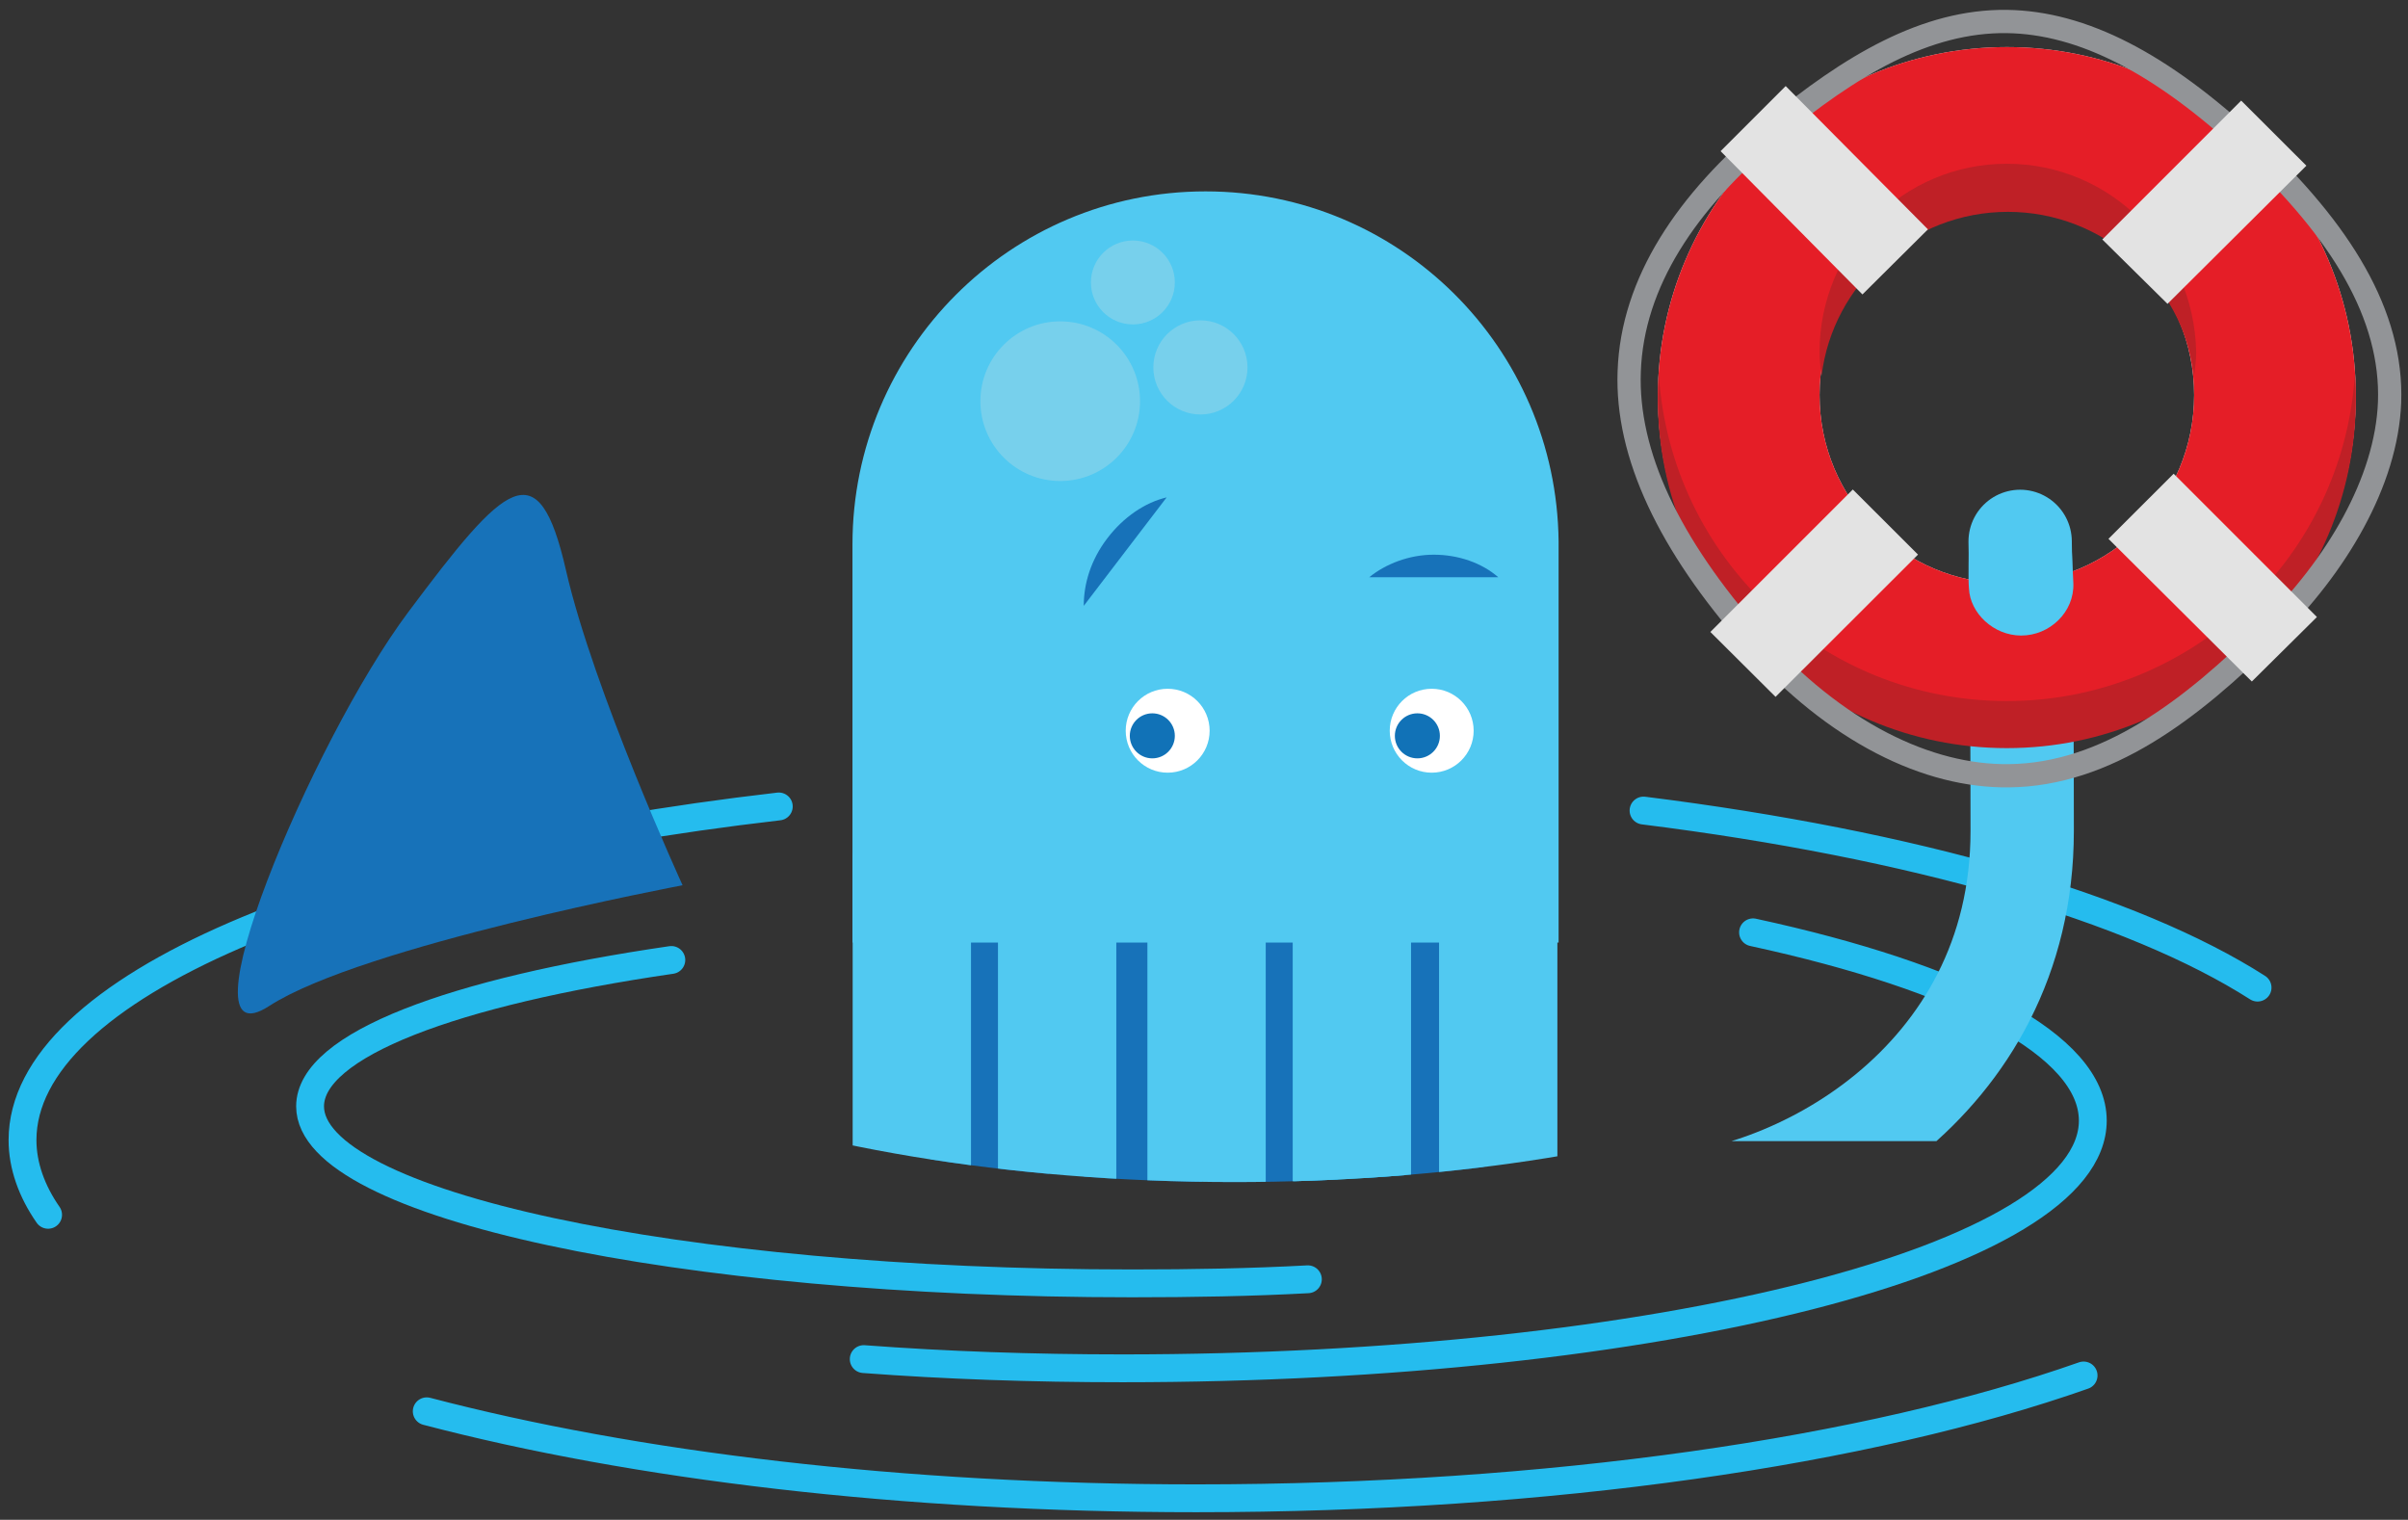 <svg id="Layer_1" xmlns="http://www.w3.org/2000/svg" xmlns:xlink="http://www.w3.org/1999/xlink" viewBox="0 0 235.3 148.5"><rect x="0" y="0" width="235.3" height="148.5" fill="#333333" stroke="none"/><style>.st0{clip-path:url(#SVGID_2_);fill:none;stroke:#1772B9;stroke-width:11.563;stroke-linecap:round;stroke-linejoin:round;stroke-miterlimit:10;} .st1{clip-path:url(#SVGID_4_);fill:none;stroke:#1772B9;stroke-width:11.563;stroke-linecap:round;stroke-linejoin:round;stroke-miterlimit:10;} .st2{clip-path:url(#SVGID_6_);fill:none;stroke:#1772B9;stroke-width:11.563;stroke-linecap:round;stroke-linejoin:round;stroke-miterlimit:10;} .st3{clip-path:url(#SVGID_8_);fill:none;stroke:#51C9F1;stroke-width:11.563;stroke-linecap:round;stroke-linejoin:round;stroke-miterlimit:10;} .st4{clip-path:url(#SVGID_10_);fill:none;stroke:#51C9F1;stroke-width:11.563;stroke-linecap:round;stroke-linejoin:round;stroke-miterlimit:10;} .st5{clip-path:url(#SVGID_12_);fill:none;stroke:#51C9F1;stroke-width:11.563;stroke-linecap:round;stroke-linejoin:round;stroke-miterlimit:10;} .st6{clip-path:url(#SVGID_14_);fill:#51C9F1;} .st7{clip-path:url(#SVGID_16_);fill:#FFFFFF;} .st8{clip-path:url(#SVGID_18_);fill:#FFFFFF;} .st9{clip-path:url(#SVGID_20_);fill:none;} .st10{clip-path:url(#SVGID_22_);fill:none;stroke:#25BCEE;stroke-width:11.563;stroke-linecap:round;stroke-linejoin:round;stroke-miterlimit:10;} .st11{clip-path:url(#SVGID_24_);fill:none;stroke:#51C9F1;stroke-width:11.563;stroke-linecap:round;stroke-linejoin:round;stroke-miterlimit:10;} .st12{clip-path:url(#SVGID_26_);fill:none;stroke:#51C9F1;stroke-width:11.563;stroke-linecap:round;stroke-linejoin:round;stroke-miterlimit:10;} .st13{clip-path:url(#SVGID_28_);fill:#1772B9;} .st14{clip-path:url(#SVGID_30_);fill:#1772B9;} .st15{clip-path:url(#SVGID_32_);} .st16{fill:#77D0EC;} .st17{clip-path:url(#SVGID_34_);fill:none;stroke:#1772B9;stroke-width:11.563;stroke-linecap:round;stroke-linejoin:round;stroke-miterlimit:10;} .st18{clip-path:url(#SVGID_36_);fill:none;stroke:#1772B9;stroke-width:11.563;stroke-linecap:round;stroke-linejoin:round;stroke-miterlimit:10;} .st19{clip-path:url(#SVGID_38_);fill:#1172B7;} .st20{clip-path:url(#SVGID_40_);fill:#1172B7;} .st21{fill:none;stroke:#25BCEE;stroke-width:2.721;stroke-linecap:round;stroke-linejoin:round;stroke-miterlimit:10;} .st22{fill:#1772B9;} .st23{clip-path:url(#SVGID_42_);fill:none;stroke:#51C9F1;stroke-width:10.097;stroke-linecap:round;stroke-linejoin:round;stroke-miterlimit:10;} .st24{clip-path:url(#SVGID_44_);} .st25{fill:#E3E3E3;} .st26{fill:#E51E27;} .st27{fill:#BF2026;} .st28{fill:none;stroke:#929497;stroke-width:2.272;stroke-miterlimit:10;} .st29{clip-path:url(#SVGID_46_);fill:#51C9F1;}</style><defs><path id="SVGID_1_" d="M201.8 2.2H41.7v74.9c-1.2 2.2-1.8 4.4-1.8 6.7 0 17.5 36.1 31.7 80.7 31.7 40.7 0 74.3-11.8 79.9-27.2h1.3V2.2z"/></defs><clipPath id="SVGID_2_"><use xlink:href="#SVGID_1_" overflow="visible"/></clipPath><path class="st0" d="M111.7 80.6v54c0 6.8 8.2 15.9 24.5 31.3 13 12.2 15.9 35.2 4 47.7"/><defs><path id="SVGID_3_" d="M201.8 2.2H41.7v74.9c-1.2 2.2-1.8 4.4-1.8 6.7 0 17.5 36.1 31.7 80.7 31.7 40.7 0 74.3-11.8 79.9-27.2h1.3V2.2z"/></defs><clipPath id="SVGID_4_"><use xlink:href="#SVGID_3_" overflow="visible"/></clipPath><path class="st1" d="M125 195.6V86.8h14.2v33.3"/><defs><path id="SVGID_5_" d="M201.8 2.2H41.7v74.9c-1.2 2.2-1.8 4.4-1.8 6.7 0 17.5 36.1 31.7 80.7 31.7 40.7 0 74.3-11.8 79.9-27.2h1.3V2.2z"/></defs><clipPath id="SVGID_6_"><use xlink:href="#SVGID_5_" overflow="visible"/></clipPath><path class="st2" d="M96.7 91.5v55.3c0 18.4-15.6 32.8-32 32.8-21.8 0-31.2-16.8-33-25.6"/><defs><path id="SVGID_7_" d="M201.8 2.2H41.7v74.9c-1.2 2.2-1.8 4.4-1.8 6.7 0 17.5 36.1 31.7 80.7 31.7 40.7 0 74.3-11.8 79.9-27.2h1.3V2.2z"/></defs><clipPath id="SVGID_8_"><use xlink:href="#SVGID_7_" overflow="visible"/></clipPath><path class="st3" d="M146.4 66.9v100.8c0 17.5 18 30 18 30"/><defs><path id="SVGID_9_" d="M201.8 2.2H41.7v74.9c-1.2 2.2-1.8 4.4-1.8 6.7 0 17.5 36.1 31.7 80.7 31.7 40.7 0 74.3-11.8 79.9-27.2h1.3V2.2z"/></defs><clipPath id="SVGID_10_"><use xlink:href="#SVGID_9_" overflow="visible"/></clipPath><path class="st4" d="M117.9 84.1v116.2c0 8.1-2.2 17.9-15.2 17.9h-7.4"/><defs><path id="SVGID_11_" d="M201.8 2.2H41.7v74.9c-1.2 2.2-1.8 4.4-1.8 6.7 0 17.5 36.1 31.7 80.7 31.7 40.7 0 74.3-11.8 79.9-27.2h1.3V2.2z"/></defs><clipPath id="SVGID_12_"><use xlink:href="#SVGID_11_" overflow="visible"/></clipPath><path class="st5" d="M89.1 84.1v35.3c0 19-7.7 31.7-24.7 31.7-17.2 0-24.8-24.1-43.9-11.2"/><defs><path id="SVGID_13_" d="M201.8 2.2H41.7v74.9c-1.2 2.2-1.8 4.4-1.8 6.7 0 17.5 36.1 31.7 80.7 31.7 40.7 0 74.3-11.8 79.9-27.2h1.3V2.2z"/></defs><clipPath id="SVGID_14_"><use xlink:href="#SVGID_13_" overflow="visible"/></clipPath><path class="st6" d="M83.3 53.2c0-19 15.4-34.5 34.5-34.5 19 0 34.3 15.3 34.5 34.2v39.2h-69V53.2z"/><defs><path id="SVGID_15_" d="M201.8 2.2H41.7v74.9c-1.2 2.2-1.8 4.4-1.8 6.7 0 17.5 36.1 31.7 80.7 31.7 40.7 0 74.3-11.8 79.9-27.2h1.3V2.2z"/></defs><clipPath id="SVGID_16_"><use xlink:href="#SVGID_15_" overflow="visible"/></clipPath><circle class="st7" cx="139.9" cy="71.4" r="4.1"/><defs><path id="SVGID_17_" d="M201.8 2.2H41.7v74.9c-1.2 2.2-1.8 4.4-1.8 6.7 0 17.5 36.1 31.7 80.7 31.7 40.7 0 74.3-11.8 79.9-27.2h1.3V2.2z"/></defs><clipPath id="SVGID_18_"><use xlink:href="#SVGID_17_" overflow="visible"/></clipPath><circle class="st8" cx="114.1" cy="71.4" r="4.1"/><defs><path id="SVGID_19_" d="M201.8 2.2H41.7v74.9c-1.2 2.2-1.8 4.4-1.8 6.7 0 17.5 36.1 31.7 80.7 31.7 40.7 0 74.3-11.8 79.9-27.2h1.3V2.2z"/></defs><clipPath id="SVGID_20_"><use xlink:href="#SVGID_19_" overflow="visible"/></clipPath><path class="st9" d="M83.3 53.2c0-19.1 15.5-34.5 34.5-34.5 7.2 0 13.9 2.2 19.5 6-2.6-.7-5.3-1.1-8.1-1.1-17.6 0-31.9 14.2-32 31.8-.2 25-13.8 33.7-13.8 33.7s-.1-25.3-.1-35.9z"/><defs><path id="SVGID_21_" d="M201.8 2.2H41.7v74.9c-1.2 2.2-1.8 4.4-1.8 6.7 0 17.5 36.1 31.7 80.7 31.7 40.7 0 74.3-11.8 79.9-27.2h1.3V2.2z"/></defs><clipPath id="SVGID_22_"><use xlink:href="#SVGID_21_" overflow="visible"/></clipPath><path class="st10" d="M132 117c0 14 11.4 25.4 25.4 25.4 7 0 13.1-3.1 18-7.4 9.8-8.6 25.4-25.6 25.4-25.6"/><defs><path id="SVGID_23_" d="M201.8 2.2H41.7v74.9c-1.2 2.2-1.8 4.4-1.8 6.7 0 17.5 36.1 31.7 80.7 31.7 40.7 0 74.3-11.8 79.9-27.2h1.3V2.2z"/></defs><clipPath id="SVGID_24_"><use xlink:href="#SVGID_23_" overflow="visible"/></clipPath><path class="st11" d="M132.1 85.2V117"/><defs><path id="SVGID_25_" d="M201.8 2.2H41.7v74.9c-1.2 2.2-1.8 4.4-1.8 6.7 0 17.5 36.1 31.7 80.7 31.7 40.7 0 74.3-11.8 79.9-27.2h1.3V2.2z"/></defs><clipPath id="SVGID_26_"><use xlink:href="#SVGID_25_" overflow="visible"/></clipPath><path class="st12" d="M103.3 89.7v76c0 15-12.3 31.5-30.9 31.5-18.4 0-21.8-9.9-26.5-15-5.9-6.3-21.3-5.8-26.7 4.8"/><defs><path id="SVGID_27_" d="M201.8 2.2H41.7v74.9c-1.2 2.2-1.8 4.4-1.8 6.7 0 17.5 36.1 31.7 80.7 31.7 40.7 0 74.3-11.8 79.9-27.2h1.3V2.2z"/></defs><clipPath id="SVGID_28_"><use xlink:href="#SVGID_27_" overflow="visible"/></clipPath><path class="st13" d="M133.8 56.4c1.6-1.3 3.9-2.2 6.3-2.2s4.7.8 6.3 2.2h-12.6z"/><defs><path id="SVGID_29_" d="M201.8 2.2H41.7v74.9c-1.2 2.2-1.8 4.4-1.8 6.7 0 17.5 36.1 31.7 80.7 31.7 40.7 0 74.3-11.8 79.9-27.2h1.3V2.2z"/></defs><clipPath id="SVGID_30_"><use xlink:href="#SVGID_29_" overflow="visible"/></clipPath><path class="st14" d="M105.9 59.2c0-2.2.7-4.5 2.3-6.6s3.7-3.5 5.8-4l-8.1 10.6z"/><defs><path id="SVGID_31_" d="M201.8 2.2H41.7v74.9c-1.2 2.2-1.8 4.4-1.8 6.7 0 17.5 36.1 31.7 80.7 31.7 40.7 0 74.3-11.8 79.9-27.2h1.3V2.2z"/></defs><clipPath id="SVGID_32_"><use xlink:href="#SVGID_31_" overflow="visible"/></clipPath><g class="st15"><circle class="st16" cx="117.3" cy="35.9" r="4.6"/><circle class="st16" cx="103.6" cy="39.2" r="7.8"/><circle class="st16" cx="110.7" cy="27.6" r="4.1"/></g><defs><path id="SVGID_33_" d="M201.8 2.2H41.7v74.9c-1.2 2.2-1.8 4.4-1.8 6.7 0 17.5 36.1 31.7 80.7 31.7 40.7 0 74.3-11.8 79.9-27.2h1.3V2.2z"/></defs><clipPath id="SVGID_34_"><use xlink:href="#SVGID_33_" overflow="visible"/></clipPath><defs><path id="SVGID_35_" d="M201.8 2.2H41.7v74.9c-1.2 2.2-1.8 4.4-1.8 6.7 0 17.5 36.1 31.7 80.7 31.7 40.7 0 74.3-11.8 79.9-27.2h1.3V2.2z"/></defs><clipPath id="SVGID_36_"><use xlink:href="#SVGID_35_" overflow="visible"/></clipPath><defs><path id="SVGID_37_" d="M201.8 2.2H41.7v74.9c-1.2 2.2-1.8 4.4-1.8 6.7 0 17.5 36.1 31.7 80.7 31.7 40.7 0 74.3-11.8 79.9-27.2h1.3V2.2z"/></defs><clipPath id="SVGID_38_"><use xlink:href="#SVGID_37_" overflow="visible"/></clipPath><circle class="st19" cx="112.6" cy="71.9" r="2.2"/><defs><path id="SVGID_39_" d="M201.8 2.2H41.7v74.9c-1.2 2.2-1.8 4.4-1.8 6.7 0 17.5 36.1 31.7 80.7 31.7 40.7 0 74.3-11.8 79.9-27.2h1.3V2.2z"/></defs><clipPath id="SVGID_40_"><use xlink:href="#SVGID_39_" overflow="visible"/></clipPath><circle class="st20" cx="138.5" cy="71.9" r="2.2"/><path class="st21" d="M127.8 125c-5.5.3-11.3.4-17.2.4-44.3 0-80.3-7.7-80.3-17.3 0-6 14-11.2 35.3-14.3"/><path class="st21" d="M171.3 91.1c20.3 4.4 33.2 11 33.2 18.4 0 13.4-42.4 24.2-94.8 24.2-8.8 0-17.3-.3-25.3-.9m119.2 1.6c-21 7.4-52.1 12-86.7 12-28.8 0-55-3.2-75.2-8.5m118.9-58.7c26.4 3.3 47.8 9.5 60 17.3M4.7 118.7c-1.6-2.3-2.5-4.8-2.5-7.3 0-14.9 30.7-27.6 73.9-32.6"/><path class="st22" d="M66.7 86.5s-31.3 5.9-40.4 11.8c-9.1 5.9 4.1-25.8 13.6-38.5s12.7-15.9 15.4-4.1C58 67.5 66.7 86.5 66.7 86.5z"/><defs><path id="SVGID_41_" d="M156.1-8.5h89.4v120h-89.4z"/></defs><clipPath id="SVGID_42_"><use xlink:href="#SVGID_41_" overflow="visible"/></clipPath><path class="st23" d="M197.4 52.9s.2 11 .2 28.3c0 24.8-22.6 36.7-36.5 36.7-17.4 0-36.7-14.4-36.7-34.6V59.7"/><defs><path id="SVGID_43_" d="M156.1-8.5h89.4v120h-89.4z"/></defs><clipPath id="SVGID_44_"><use xlink:href="#SVGID_43_" overflow="visible"/></clipPath><g class="st24"><path class="st25" d="M196.1 4.6c-18.8 0-34.1 15.3-34.1 34.1s15.3 34.1 34.1 34.1 34.1-15.3 34.1-34.1c0-18.9-15.3-34.1-34.1-34.1zm0 52.4c-10.1 0-18.3-8.2-18.3-18.4 0-10.1 8.2-18.4 18.3-18.4 10.1 0 18.3 8.2 18.3 18.4S206.2 57 196.1 57z"/><path class="st26" d="M196.1 4.6c-18.8 0-34.1 15.3-34.1 34.1s15.3 34.1 34.1 34.1 34.1-15.3 34.1-34.1c0-18.9-15.3-34.1-34.1-34.1zm0 52.4c-10.1 0-18.3-8.2-18.3-18.4 0-10.1 8.2-18.4 18.3-18.4 10.1 0 18.3 8.2 18.3 18.4S206.2 57 196.1 57z"/><path class="st27" d="M196.1 68.5c-18.1 0-32.8-14-34-31.8-.1.8-.1 1.5-.1 2.3 0 18.8 15.3 34.1 34.1 34.1s34.1-15.3 34.1-34.1c0-.8 0-1.6-.1-2.3-1.2 17.8-16 31.8-34 31.8zm0-52.5c-10.1 0-18.3 8.2-18.3 18.4 0 .8.1 1.6.2 2.3 1.1-9 8.9-16 18.2-16s17.1 7 18.2 16c.1-.8.2-1.5.2-2.3-.2-10.2-8.4-18.4-18.5-18.4z"/><path class="st28" d="M173.2 12.7c7.6-6.3 15-10.7 22.9-10.6 7.4.1 15.1 4.1 23.7 12.1 9 8.4 14 16.6 13.7 25.1-.3 7.8-5.2 16-11.7 22.4-7.7 7.7-16 14-25.5 14.1-7.9.1-16.9-4.2-25-13.3-8.2-9.3-12.4-18.1-12.1-26.2.3-8.7 5.6-16.6 14-23.6z"/><path class="st25" d="M168.13 14.77l6.36-6.36 13.9 14-6.4 6.36zm37.9 37.88l6.37-6.36 14 14-6.36 6.3zm-38.9 9.1l13.92-13.92 6.37 6.36-13.92 13.9zm38.3-38.35L219 9.83l6.37 6.36-13.57 13.5z"/></g><defs><path id="SVGID_45_" d="M156.1-8.5h89.4v120h-89.4z"/></defs><clipPath id="SVGID_46_"><use xlink:href="#SVGID_45_" overflow="visible"/></clipPath><path class="st29" d="M202.4 52.8l-2.2-.1c-.8-.5-1.8-.9-2.8-.9-1 0-2 .3-2.8.9l-2.2.4s-.1 3.5 0 4.4c.1 2.4 2.4 4.6 5.1 4.6 2.8 0 5.2-2.3 5.1-5.1l-.2-4.2z"/></svg>